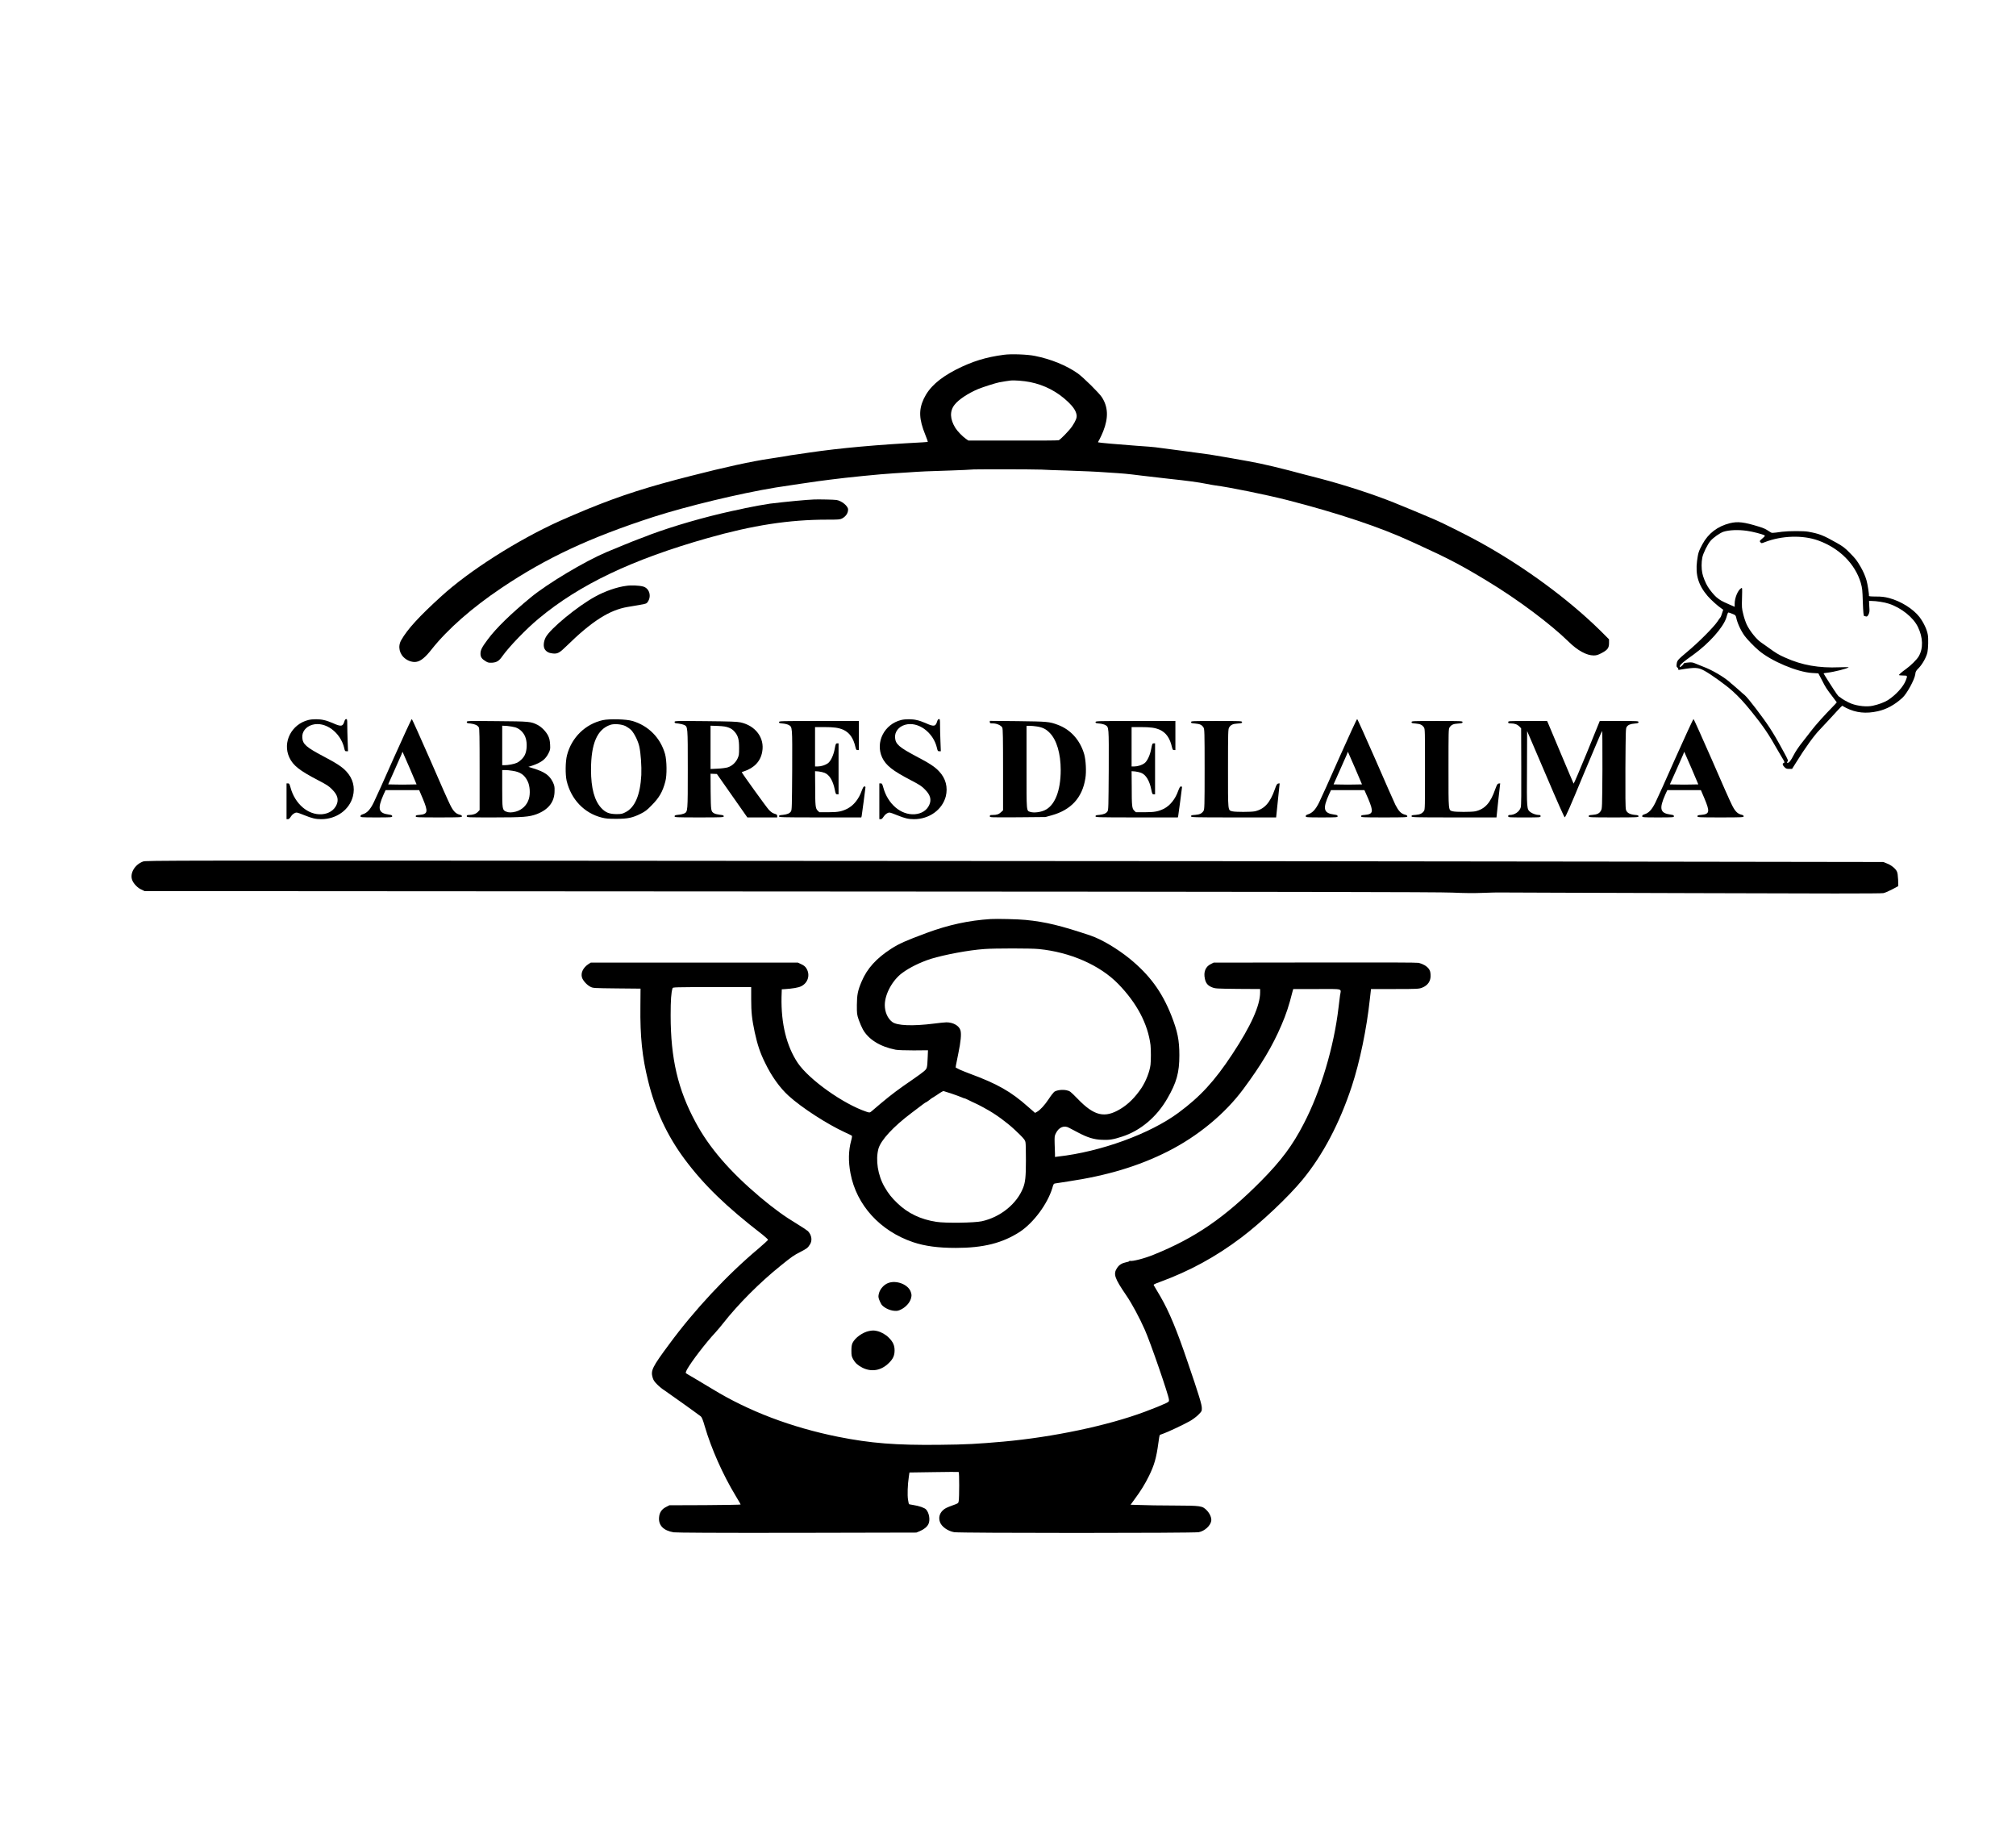 <?xml version="1.0" encoding="UTF-8"?>
<svg xmlns="http://www.w3.org/2000/svg" xmlns:xlink="http://www.w3.org/1999/xlink" width="62px" height="56px" viewBox="0 0 61 56" version="1.1">
<g id="surface1">
<path style=" stroke:none;fill-rule:nonzero;fill:rgb(0%,0%,0%);fill-opacity:1;" d="M 30.375 10.91 C 29.812 10.984 29.402 11.113 28.906 11.363 C 28.379 11.637 28.078 11.91 27.91 12.262 C 27.75 12.605 27.762 12.891 27.957 13.371 C 28.004 13.484 28.039 13.586 28.031 13.59 C 28.027 13.59 27.961 13.598 27.879 13.602 C 26.473 13.676 25.344 13.777 24.383 13.918 C 24.215 13.945 24.035 13.969 23.984 13.977 C 23.934 13.98 23.746 14.012 23.57 14.043 C 23.391 14.07 23.215 14.098 23.172 14.105 C 22.629 14.184 21.789 14.367 20.754 14.633 C 19.43 14.969 18.613 15.23 17.586 15.648 C 17.281 15.773 16.965 15.91 16.715 16.02 C 15.414 16.609 13.93 17.551 13.059 18.348 C 12.387 18.961 12.031 19.348 11.84 19.684 C 11.727 19.879 11.781 20.121 11.969 20.258 C 12.066 20.332 12.203 20.371 12.305 20.352 C 12.438 20.332 12.586 20.211 12.777 19.965 C 13.27 19.344 14.023 18.684 14.926 18.078 C 16.305 17.152 17.641 16.531 19.59 15.898 C 20.637 15.562 22.242 15.176 23.355 14.992 C 23.809 14.922 24.465 14.824 24.668 14.797 C 24.711 14.793 24.871 14.77 25.027 14.75 C 25.527 14.684 26.586 14.578 26.988 14.555 C 27.094 14.547 27.293 14.535 27.43 14.527 C 27.812 14.5 28.051 14.488 28.723 14.469 C 29.059 14.457 29.344 14.445 29.352 14.441 C 29.375 14.426 31.246 14.43 31.531 14.441 C 31.648 14.449 31.988 14.461 32.289 14.469 C 32.918 14.492 33.156 14.5 33.527 14.527 C 34.121 14.566 34.09 14.562 34.633 14.629 C 34.852 14.656 35.219 14.695 35.445 14.723 C 35.996 14.781 36.375 14.832 36.602 14.879 C 36.703 14.898 36.824 14.922 36.867 14.926 C 37.316 14.984 38.43 15.211 39.078 15.375 C 40.66 15.781 41.965 16.219 42.898 16.652 C 42.973 16.684 43.066 16.727 43.113 16.75 C 44.031 17.168 44.457 17.391 45.246 17.871 C 46.172 18.43 47.184 19.188 47.742 19.734 C 48.02 20.008 48.297 20.156 48.512 20.156 C 48.598 20.156 48.645 20.141 48.758 20.082 C 48.941 19.984 48.984 19.926 48.984 19.773 L 48.984 19.66 L 48.734 19.41 C 47.746 18.434 46.383 17.43 45.008 16.672 C 44.664 16.48 43.867 16.082 43.656 15.992 C 43.598 15.969 43.477 15.914 43.391 15.879 C 43.238 15.812 42.758 15.613 42.363 15.453 C 41.734 15.199 40.812 14.902 40.094 14.715 C 39.969 14.684 39.773 14.629 39.656 14.602 C 38.902 14.398 38.336 14.262 37.895 14.184 C 37.645 14.137 36.832 13.996 36.703 13.977 C 36.414 13.938 35.23 13.777 35.031 13.754 C 34.992 13.746 34.723 13.727 34.441 13.707 C 33.898 13.668 33.281 13.613 33.27 13.602 C 33.266 13.598 33.289 13.551 33.32 13.5 C 33.352 13.441 33.398 13.336 33.43 13.258 C 33.594 12.84 33.578 12.512 33.387 12.215 C 33.289 12.07 32.824 11.613 32.648 11.484 C 32.305 11.242 31.824 11.043 31.328 10.945 C 31.105 10.898 30.59 10.879 30.375 10.91 Z M 31.18 11.75 C 31.625 11.84 32.016 12.043 32.348 12.359 C 32.508 12.512 32.59 12.637 32.609 12.758 C 32.625 12.84 32.586 12.938 32.473 13.109 C 32.383 13.242 32.117 13.512 32.059 13.539 C 32.031 13.547 31.398 13.551 30.648 13.547 L 29.281 13.547 L 29.207 13.496 C 29.105 13.426 28.945 13.262 28.879 13.156 C 28.715 12.887 28.703 12.645 28.855 12.449 C 28.977 12.289 29.273 12.094 29.578 11.965 C 29.73 11.902 30.125 11.777 30.227 11.758 C 30.348 11.734 30.508 11.711 30.57 11.703 C 30.691 11.688 30.984 11.711 31.18 11.75 Z M 31.18 11.75 "/>
<path style=" stroke:none;fill-rule:nonzero;fill:rgb(0%,0%,0%);fill-opacity:1;" d="M 24.547 15.359 C 24.316 15.367 23.691 15.426 23.18 15.488 C 23.055 15.504 22.602 15.586 22.426 15.625 C 22.336 15.645 22.152 15.688 22.008 15.715 C 21.156 15.902 20.211 16.176 19.504 16.438 C 19.41 16.477 19.254 16.535 19.16 16.57 C 18.965 16.641 18.516 16.828 18.148 16.98 C 17.469 17.27 16.348 17.941 15.828 18.367 C 15.211 18.875 14.754 19.32 14.5 19.664 C 14.324 19.898 14.277 19.988 14.277 20.102 C 14.277 20.207 14.32 20.266 14.438 20.336 C 14.508 20.379 14.535 20.383 14.637 20.379 C 14.781 20.367 14.848 20.324 14.949 20.18 C 15.152 19.891 15.691 19.332 16.07 19.02 C 17.332 17.969 18.949 17.203 21.262 16.547 C 22.652 16.152 23.77 15.98 24.941 15.98 C 25.281 15.98 25.332 15.977 25.395 15.945 C 25.512 15.883 25.582 15.781 25.582 15.668 C 25.582 15.562 25.383 15.398 25.223 15.375 C 25.137 15.363 24.727 15.355 24.547 15.359 Z M 24.547 15.359 "/>
<path style=" stroke:none;fill-rule:nonzero;fill:rgb(0%,0%,0%);fill-opacity:1;" d="M 52.699 16.09 C 52.324 16.184 52.035 16.402 51.855 16.738 C 51.734 16.965 51.727 16.996 51.691 17.25 C 51.637 17.68 51.73 17.992 52.016 18.328 C 52.121 18.449 52.324 18.633 52.457 18.723 L 52.496 18.75 L 52.461 18.855 C 52.445 18.91 52.422 18.973 52.41 18.984 C 52.395 19 52.355 19.059 52.316 19.117 C 52.199 19.289 51.727 19.766 51.367 20.062 C 51.102 20.285 51.078 20.312 51.066 20.41 C 51.055 20.484 51.059 20.508 51.086 20.527 C 51.105 20.539 51.117 20.562 51.113 20.578 C 51.109 20.602 51.121 20.605 51.168 20.594 C 51.637 20.516 51.723 20.52 51.922 20.629 C 52.121 20.738 52.578 21.066 52.777 21.246 C 52.98 21.43 53.125 21.586 53.363 21.879 C 53.723 22.324 53.898 22.582 54.176 23.078 C 54.195 23.109 54.25 23.199 54.293 23.277 C 54.387 23.43 54.395 23.449 54.352 23.465 C 54.309 23.48 54.32 23.531 54.379 23.59 C 54.426 23.637 54.449 23.645 54.523 23.645 L 54.613 23.645 L 54.734 23.453 C 55.02 22.988 55.309 22.594 55.469 22.434 C 55.504 22.398 55.656 22.234 55.801 22.078 C 55.945 21.918 56.086 21.77 56.109 21.746 L 56.156 21.703 L 56.277 21.77 C 56.582 21.922 56.887 21.953 57.254 21.871 C 57.516 21.812 57.762 21.68 58.004 21.461 C 58.141 21.34 58.379 20.902 58.402 20.738 C 58.41 20.652 58.422 20.629 58.516 20.535 C 58.629 20.414 58.746 20.203 58.777 20.055 C 58.801 19.938 58.809 19.637 58.789 19.523 C 58.762 19.359 58.66 19.145 58.531 18.973 C 58.336 18.723 57.961 18.488 57.598 18.391 C 57.457 18.355 57.371 18.344 57.191 18.344 C 57.031 18.344 56.973 18.336 56.977 18.324 C 56.988 18.293 56.934 17.949 56.902 17.844 C 56.859 17.699 56.805 17.578 56.723 17.434 C 56.609 17.238 56.574 17.188 56.383 16.996 C 56.246 16.855 56.176 16.801 55.988 16.695 C 55.574 16.461 55.457 16.414 55.117 16.352 C 54.977 16.324 54.5 16.328 54.305 16.352 C 53.973 16.398 53.996 16.398 53.922 16.348 C 53.789 16.262 53.758 16.246 53.594 16.195 C 53.129 16.051 52.941 16.031 52.699 16.09 Z M 53.227 16.324 C 53.406 16.348 53.699 16.426 53.762 16.461 C 53.789 16.477 53.781 16.488 53.699 16.559 C 53.609 16.637 53.609 16.637 53.641 16.676 C 53.672 16.711 53.676 16.711 53.773 16.672 C 54.297 16.469 54.941 16.449 55.418 16.621 C 56.066 16.855 56.551 17.336 56.727 17.926 C 56.773 18.094 56.777 18.137 56.789 18.508 C 56.801 18.844 56.812 18.945 56.832 18.945 C 56.84 18.945 56.863 18.949 56.887 18.957 C 56.918 18.965 56.934 18.953 56.965 18.895 C 56.996 18.828 57 18.797 56.988 18.648 L 56.98 18.48 L 57.051 18.48 C 57.199 18.48 57.461 18.52 57.594 18.566 C 57.973 18.691 58.344 18.988 58.484 19.281 C 58.641 19.602 58.652 19.941 58.508 20.184 C 58.453 20.281 58.262 20.469 58.121 20.57 C 57.977 20.672 57.891 20.75 57.902 20.762 C 57.91 20.766 57.969 20.773 58.031 20.773 C 58.164 20.773 58.168 20.777 58.113 20.918 C 58.039 21.117 57.801 21.375 57.559 21.531 C 57.441 21.602 57.273 21.664 57.094 21.703 C 56.914 21.742 56.641 21.715 56.434 21.637 C 56.332 21.598 56.145 21.492 56.105 21.453 C 56.09 21.438 56.07 21.426 56.062 21.426 C 56.055 21.426 56.02 21.387 55.984 21.336 C 55.91 21.234 55.582 20.719 55.582 20.707 C 55.582 20.703 55.629 20.695 55.688 20.688 C 55.906 20.664 56.316 20.559 56.355 20.52 C 56.359 20.512 56.234 20.516 56.07 20.52 C 55.441 20.547 54.918 20.457 54.402 20.223 C 54.203 20.137 54.102 20.074 53.879 19.91 C 53.777 19.836 53.676 19.766 53.652 19.75 C 53.516 19.656 53.312 19.402 53.219 19.207 C 53.188 19.141 53.137 18.996 53.113 18.891 C 53.066 18.703 53.066 18.676 53.074 18.383 C 53.082 18.078 53.082 18.07 53.051 18.086 C 52.949 18.141 52.848 18.383 52.848 18.566 L 52.848 18.66 L 52.66 18.578 C 52.438 18.48 52.406 18.461 52.285 18.363 C 52.211 18.297 52.094 18.16 52.02 18.039 C 51.957 17.941 51.871 17.73 51.852 17.621 C 51.824 17.484 51.824 17.293 51.852 17.148 C 51.875 17.023 52.012 16.738 52.105 16.633 C 52.191 16.531 52.398 16.387 52.504 16.352 C 52.68 16.297 52.953 16.285 53.227 16.324 Z M 52.773 18.875 C 52.867 18.91 52.879 18.922 52.895 18.988 C 52.926 19.148 53.031 19.383 53.152 19.551 C 53.223 19.652 53.445 19.883 53.594 20.008 C 53.977 20.332 54.773 20.668 55.23 20.695 L 55.422 20.707 L 55.535 20.922 C 55.648 21.145 55.668 21.176 55.871 21.441 C 55.934 21.523 55.988 21.594 55.988 21.598 C 55.988 21.605 55.922 21.672 55.844 21.754 C 55.621 21.98 55.336 22.297 55.227 22.441 C 55.172 22.512 55.043 22.68 54.941 22.809 C 54.832 22.941 54.715 23.117 54.668 23.211 C 54.578 23.387 54.523 23.457 54.48 23.457 C 54.445 23.457 54.445 23.438 54.48 23.414 C 54.5 23.395 54.48 23.348 54.367 23.141 C 54.121 22.688 54.062 22.594 53.922 22.375 C 53.715 22.059 53.258 21.461 53.16 21.379 C 53.137 21.359 53.051 21.289 52.977 21.219 C 52.898 21.152 52.816 21.082 52.793 21.059 C 52.77 21.043 52.719 21 52.684 20.965 C 52.496 20.805 52.156 20.605 51.887 20.504 C 51.789 20.465 51.672 20.418 51.625 20.398 C 51.551 20.367 51.512 20.363 51.406 20.375 C 51.32 20.383 51.277 20.395 51.277 20.41 C 51.277 20.434 51.191 20.512 51.164 20.512 C 51.156 20.512 51.156 20.492 51.168 20.469 C 51.191 20.418 51.266 20.355 51.578 20.133 C 52.059 19.785 52.488 19.305 52.59 19 C 52.609 18.934 52.629 18.867 52.637 18.855 C 52.645 18.828 52.66 18.828 52.773 18.875 Z M 52.773 18.875 "/>
<path style=" stroke:none;fill-rule:nonzero;fill:rgb(0%,0%,0%);fill-opacity:1;" d="M 18.758 18.016 C 18.477 18.051 18.105 18.18 17.809 18.344 C 17.262 18.641 16.426 19.332 16.285 19.594 C 16.215 19.727 16.203 19.883 16.254 19.965 C 16.301 20.039 16.375 20.082 16.492 20.094 C 16.645 20.113 16.707 20.078 16.918 19.871 C 17.699 19.105 18.242 18.758 18.805 18.664 C 19.371 18.57 19.375 18.57 19.41 18.523 C 19.547 18.348 19.477 18.086 19.273 18.035 C 19.164 18.004 18.902 17.992 18.758 18.016 Z M 18.758 18.016 "/>
<path style=" stroke:none;fill-rule:nonzero;fill:rgb(0%,0%,0%);fill-opacity:1;" d="M 8.984 22.141 C 8.465 22.27 8.18 22.824 8.398 23.293 C 8.512 23.539 8.715 23.699 9.273 23.988 C 9.551 24.133 9.613 24.172 9.715 24.277 C 9.883 24.445 9.922 24.59 9.848 24.754 C 9.773 24.918 9.609 25.023 9.402 25.039 C 8.977 25.07 8.57 24.723 8.434 24.215 C 8.402 24.105 8.395 24.09 8.355 24.09 L 8.312 24.09 L 8.312 25.191 L 8.355 25.191 C 8.383 25.191 8.41 25.168 8.441 25.117 C 8.484 25.043 8.562 24.988 8.625 24.988 C 8.645 24.988 8.754 25.023 8.863 25.07 C 9.094 25.164 9.211 25.191 9.379 25.191 C 9.848 25.191 10.246 24.902 10.352 24.492 C 10.426 24.211 10.352 23.938 10.152 23.723 C 10.023 23.582 9.848 23.469 9.438 23.254 C 8.922 22.98 8.812 22.887 8.797 22.688 C 8.781 22.508 8.902 22.348 9.102 22.289 C 9.5 22.172 9.973 22.52 10.086 23.004 C 10.105 23.094 10.113 23.102 10.156 23.102 L 10.203 23.102 L 10.191 22.781 C 10.184 22.605 10.18 22.383 10.18 22.285 C 10.18 22.133 10.176 22.113 10.145 22.113 C 10.121 22.113 10.105 22.137 10.09 22.188 C 10.043 22.344 9.988 22.352 9.73 22.234 C 9.648 22.199 9.531 22.156 9.469 22.145 C 9.332 22.109 9.113 22.109 8.984 22.141 Z M 8.984 22.141 "/>
<path style=" stroke:none;fill-rule:nonzero;fill:rgb(0%,0%,0%);fill-opacity:1;" d="M 11.617 23.293 C 11.332 23.941 11.051 24.562 10.996 24.672 C 10.887 24.895 10.789 25 10.66 25.039 C 10.605 25.055 10.586 25.074 10.586 25.098 C 10.586 25.133 10.598 25.137 11.074 25.137 C 11.543 25.137 11.562 25.133 11.562 25.102 C 11.562 25.07 11.543 25.062 11.469 25.051 C 11.133 25.008 11.098 24.879 11.301 24.422 L 11.359 24.297 L 12.391 24.297 L 12.504 24.562 C 12.672 24.965 12.66 25.035 12.402 25.059 C 12.301 25.066 12.285 25.074 12.285 25.102 C 12.285 25.133 12.312 25.137 12.996 25.137 C 13.664 25.137 13.707 25.133 13.707 25.102 C 13.707 25.078 13.684 25.062 13.617 25.047 C 13.512 25.016 13.438 24.941 13.344 24.75 C 13.301 24.668 13.023 24.047 12.727 23.359 C 12.426 22.676 12.176 22.113 12.164 22.113 C 12.152 22.113 11.906 22.648 11.617 23.293 Z M 12.094 24.125 C 11.977 24.129 11.777 24.129 11.656 24.125 L 11.438 24.121 L 11.621 23.711 C 11.719 23.484 11.82 23.258 11.844 23.207 L 11.879 23.117 L 12.098 23.617 L 12.312 24.121 Z M 12.094 24.125 "/>
<path style=" stroke:none;fill-rule:nonzero;fill:rgb(0%,0%,0%);fill-opacity:1;" d="M 18.039 22.145 C 17.5 22.266 17.078 22.68 16.938 23.223 C 16.887 23.418 16.883 23.812 16.926 24.008 C 17.062 24.582 17.465 25.004 18.004 25.141 C 18.141 25.176 18.215 25.18 18.461 25.18 C 18.809 25.18 18.957 25.148 19.211 25.02 C 19.336 24.957 19.402 24.91 19.543 24.762 C 19.773 24.531 19.879 24.348 19.961 24.035 C 20.016 23.844 20.008 23.383 19.953 23.188 C 19.812 22.688 19.441 22.316 18.953 22.172 C 18.766 22.113 18.234 22.102 18.039 22.145 Z M 18.738 22.328 C 18.789 22.355 18.871 22.41 18.914 22.453 C 19.008 22.555 19.125 22.785 19.164 22.969 C 19.207 23.18 19.234 23.555 19.223 23.832 C 19.191 24.445 19.027 24.836 18.73 24.98 C 18.641 25.027 18.609 25.035 18.453 25.035 C 18.234 25.031 18.125 24.988 17.992 24.848 C 17.781 24.621 17.676 24.238 17.676 23.672 C 17.676 22.863 17.867 22.426 18.273 22.289 C 18.395 22.25 18.617 22.27 18.738 22.328 Z M 18.738 22.328 "/>
<path style=" stroke:none;fill-rule:nonzero;fill:rgb(0%,0%,0%);fill-opacity:1;" d="M 27.215 22.141 C 26.695 22.27 26.414 22.824 26.629 23.293 C 26.746 23.539 26.949 23.699 27.504 23.988 C 27.781 24.133 27.844 24.172 27.945 24.277 C 28.113 24.445 28.152 24.59 28.078 24.754 C 28.004 24.918 27.844 25.023 27.633 25.039 C 27.207 25.07 26.801 24.723 26.664 24.215 C 26.633 24.105 26.625 24.09 26.586 24.09 L 26.543 24.09 L 26.543 25.191 L 26.586 25.191 C 26.613 25.191 26.641 25.168 26.672 25.117 C 26.719 25.043 26.793 24.988 26.855 24.988 C 26.879 24.988 26.984 25.023 27.094 25.07 C 27.324 25.164 27.441 25.191 27.609 25.191 C 28.078 25.191 28.477 24.902 28.586 24.492 C 28.656 24.211 28.586 23.938 28.383 23.723 C 28.254 23.582 28.082 23.469 27.668 23.254 C 27.156 22.98 27.043 22.887 27.027 22.688 C 27.012 22.508 27.133 22.348 27.332 22.289 C 27.73 22.172 28.207 22.52 28.316 23.004 C 28.336 23.094 28.344 23.102 28.387 23.102 L 28.434 23.102 L 28.422 22.781 C 28.414 22.605 28.41 22.383 28.41 22.285 C 28.41 22.133 28.406 22.113 28.375 22.113 C 28.352 22.113 28.336 22.137 28.32 22.188 C 28.273 22.344 28.219 22.352 27.961 22.234 C 27.879 22.199 27.762 22.156 27.699 22.145 C 27.562 22.109 27.344 22.109 27.215 22.141 Z M 27.215 22.141 "/>
<path style=" stroke:none;fill-rule:nonzero;fill:rgb(0%,0%,0%);fill-opacity:1;" d="M 40.691 23.293 C 40.406 23.941 40.125 24.562 40.07 24.672 C 39.961 24.895 39.859 25 39.734 25.039 C 39.68 25.055 39.656 25.074 39.656 25.098 C 39.656 25.133 39.672 25.137 40.148 25.137 C 40.617 25.137 40.637 25.133 40.637 25.102 C 40.637 25.07 40.617 25.062 40.543 25.051 C 40.203 25.008 40.168 24.879 40.375 24.422 L 40.434 24.297 L 41.461 24.297 L 41.578 24.562 C 41.746 24.965 41.734 25.035 41.477 25.059 C 41.375 25.066 41.359 25.074 41.359 25.102 C 41.359 25.133 41.387 25.137 42.07 25.137 C 42.738 25.137 42.781 25.133 42.781 25.102 C 42.781 25.078 42.754 25.062 42.691 25.047 C 42.586 25.016 42.512 24.941 42.414 24.75 C 42.375 24.668 42.098 24.047 41.801 23.359 C 41.5 22.676 41.25 22.113 41.238 22.113 C 41.223 22.113 40.98 22.648 40.691 23.293 Z M 41.168 24.125 C 41.051 24.129 40.852 24.129 40.73 24.125 L 40.512 24.121 L 40.695 23.711 C 40.793 23.484 40.895 23.258 40.918 23.207 L 40.953 23.117 L 41.172 23.617 L 41.387 24.121 Z M 41.168 24.125 "/>
<path style=" stroke:none;fill-rule:nonzero;fill:rgb(0%,0%,0%);fill-opacity:1;" d="M 51.035 23.293 C 50.75 23.941 50.469 24.562 50.414 24.672 C 50.305 24.895 50.207 25 50.078 25.039 C 50.023 25.055 50.004 25.074 50.004 25.098 C 50.004 25.133 50.016 25.137 50.492 25.137 C 50.961 25.137 50.98 25.133 50.98 25.102 C 50.98 25.07 50.961 25.062 50.887 25.051 C 50.551 25.008 50.516 24.879 50.719 24.422 L 50.777 24.297 L 51.809 24.297 L 51.922 24.562 C 52.09 24.965 52.078 25.035 51.82 25.059 C 51.719 25.066 51.703 25.074 51.703 25.102 C 51.703 25.133 51.73 25.137 52.414 25.137 C 53.082 25.137 53.125 25.133 53.125 25.102 C 53.125 25.078 53.102 25.062 53.035 25.047 C 52.93 25.016 52.855 24.941 52.762 24.75 C 52.719 24.668 52.441 24.047 52.145 23.359 C 51.844 22.676 51.594 22.113 51.582 22.113 C 51.57 22.113 51.324 22.648 51.035 23.293 Z M 51.512 24.125 C 51.395 24.129 51.195 24.129 51.074 24.125 L 50.855 24.121 L 51.039 23.711 C 51.137 23.484 51.238 23.258 51.262 23.207 L 51.297 23.117 L 51.516 23.617 L 51.73 24.121 Z M 51.512 24.125 "/>
<path style=" stroke:none;fill-rule:nonzero;fill:rgb(0%,0%,0%);fill-opacity:1;" d="M 13.855 22.203 C 13.855 22.234 13.871 22.242 13.973 22.25 C 14.109 22.266 14.191 22.305 14.227 22.371 C 14.246 22.41 14.25 22.664 14.25 23.664 L 14.25 24.91 L 14.195 24.969 C 14.133 25.031 14.043 25.059 13.922 25.062 C 13.867 25.062 13.855 25.07 13.855 25.098 C 13.855 25.137 13.867 25.137 14.691 25.137 C 15.602 25.137 15.773 25.121 16.008 25.035 C 16.371 24.895 16.555 24.656 16.555 24.324 C 16.559 24.188 16.551 24.156 16.5 24.047 C 16.398 23.844 16.254 23.738 15.914 23.633 L 15.75 23.582 L 15.871 23.543 C 16.148 23.449 16.277 23.348 16.367 23.168 C 16.422 23.059 16.426 23.039 16.418 22.895 C 16.41 22.77 16.398 22.711 16.359 22.629 C 16.293 22.496 16.16 22.359 16.035 22.293 C 15.828 22.188 15.789 22.184 14.781 22.176 C 13.875 22.168 13.855 22.168 13.855 22.203 Z M 15.348 22.367 C 15.5 22.414 15.629 22.551 15.672 22.715 C 15.715 22.867 15.703 23.078 15.648 23.199 C 15.605 23.301 15.5 23.406 15.398 23.457 C 15.316 23.496 15.129 23.531 15.012 23.531 L 14.945 23.531 L 14.945 22.316 L 15.098 22.324 C 15.18 22.332 15.293 22.352 15.348 22.367 Z M 15.262 23.703 C 15.504 23.738 15.637 23.832 15.73 24.031 C 15.797 24.168 15.812 24.406 15.766 24.562 C 15.711 24.754 15.562 24.902 15.367 24.957 C 15.238 24.992 15.145 24.992 15.062 24.957 C 14.949 24.91 14.945 24.875 14.945 24.242 L 14.945 23.68 L 15.039 23.68 C 15.086 23.68 15.191 23.691 15.262 23.703 Z M 15.262 23.703 "/>
<path style=" stroke:none;fill-rule:nonzero;fill:rgb(0%,0%,0%);fill-opacity:1;" d="M 20.246 22.203 C 20.246 22.234 20.262 22.242 20.363 22.25 C 20.43 22.258 20.508 22.277 20.543 22.293 C 20.652 22.352 20.652 22.332 20.652 23.652 C 20.652 24.977 20.652 24.957 20.543 25.016 C 20.508 25.031 20.43 25.051 20.363 25.055 C 20.266 25.066 20.246 25.074 20.246 25.102 C 20.246 25.133 20.277 25.137 21.004 25.137 C 21.727 25.137 21.758 25.133 21.758 25.102 C 21.758 25.074 21.738 25.066 21.641 25.055 C 21.574 25.047 21.496 25.031 21.465 25.012 C 21.363 24.953 21.363 24.949 21.355 24.348 L 21.352 23.793 L 21.547 23.801 L 22.484 25.137 L 23.402 25.137 L 23.402 25.09 C 23.402 25.055 23.387 25.043 23.32 25.023 C 23.262 25.008 23.215 24.973 23.148 24.906 C 23.074 24.828 22.312 23.77 22.312 23.746 C 22.312 23.742 22.344 23.73 22.383 23.719 C 22.699 23.613 22.891 23.41 22.941 23.117 C 23.02 22.695 22.738 22.316 22.277 22.215 C 22.16 22.191 21.969 22.184 21.191 22.176 C 20.262 22.168 20.246 22.168 20.246 22.203 Z M 21.91 22.375 C 21.984 22.402 22.039 22.441 22.09 22.5 C 22.199 22.625 22.23 22.734 22.23 23 C 22.23 23.207 22.227 23.23 22.18 23.332 C 22.117 23.461 22.004 23.559 21.879 23.598 C 21.828 23.613 21.688 23.633 21.57 23.637 L 21.352 23.648 L 21.352 22.316 L 21.582 22.324 C 21.75 22.332 21.832 22.344 21.91 22.375 Z M 21.91 22.375 "/>
<path style=" stroke:none;fill-rule:nonzero;fill:rgb(0%,0%,0%);fill-opacity:1;" d="M 23.457 22.207 C 23.457 22.234 23.477 22.242 23.578 22.25 C 23.641 22.254 23.723 22.277 23.754 22.293 C 23.871 22.363 23.867 22.32 23.863 23.676 C 23.855 24.812 23.855 24.906 23.824 24.953 C 23.781 25.016 23.711 25.043 23.574 25.059 C 23.477 25.066 23.457 25.074 23.457 25.102 C 23.457 25.133 23.5 25.137 24.723 25.137 L 25.988 25.137 L 26 25.094 C 26.008 25.043 26.117 24.242 26.117 24.207 C 26.117 24.195 26.105 24.184 26.082 24.184 C 26.059 24.184 26.039 24.219 26 24.32 C 25.91 24.574 25.754 24.766 25.562 24.867 C 25.391 24.953 25.277 24.977 24.98 24.977 L 24.699 24.977 L 24.645 24.926 C 24.578 24.859 24.57 24.773 24.57 24.188 L 24.566 23.715 L 24.676 23.723 C 24.738 23.73 24.82 23.75 24.859 23.766 C 25.008 23.824 25.117 24.008 25.172 24.277 C 25.199 24.414 25.207 24.426 25.246 24.426 L 25.289 24.426 L 25.289 22.859 L 25.246 22.859 C 25.207 22.859 25.199 22.875 25.172 23.02 C 25.137 23.219 25.051 23.402 24.965 23.469 C 24.887 23.527 24.754 23.57 24.645 23.57 L 24.566 23.57 L 24.566 22.359 L 24.832 22.359 C 25.156 22.359 25.289 22.379 25.434 22.441 C 25.629 22.531 25.746 22.699 25.809 22.977 C 25.828 23.051 25.836 23.066 25.871 23.066 L 25.914 23.066 L 25.914 22.172 L 24.688 22.172 C 23.5 22.172 23.457 22.172 23.457 22.207 Z M 23.457 22.207 "/>
<path style=" stroke:none;fill-rule:nonzero;fill:rgb(0%,0%,0%);fill-opacity:1;" d="M 29.941 22.207 C 29.941 22.242 29.953 22.246 30.039 22.246 C 30.156 22.246 30.293 22.309 30.324 22.375 C 30.344 22.41 30.348 22.715 30.348 23.672 L 30.348 24.918 L 30.285 24.977 C 30.219 25.039 30.156 25.062 30.023 25.062 C 29.953 25.062 29.941 25.066 29.941 25.102 C 29.941 25.137 29.945 25.137 30.797 25.133 L 31.652 25.125 L 31.836 25.074 C 32.438 24.91 32.785 24.531 32.879 23.938 C 32.914 23.738 32.895 23.375 32.844 23.195 C 32.719 22.762 32.426 22.434 32.031 22.289 C 31.77 22.191 31.711 22.188 30.797 22.176 L 29.941 22.168 Z M 31.387 22.34 C 31.562 22.367 31.668 22.418 31.781 22.535 C 31.996 22.75 32.121 23.172 32.121 23.68 C 32.121 24.324 31.938 24.777 31.625 24.918 C 31.488 24.98 31.293 25 31.191 24.969 C 31.062 24.926 31.07 25.004 31.07 23.594 L 31.07 22.32 L 31.164 22.32 C 31.215 22.32 31.316 22.328 31.387 22.34 Z M 31.387 22.34 "/>
<path style=" stroke:none;fill-rule:nonzero;fill:rgb(0%,0%,0%);fill-opacity:1;" d="M 33.191 22.207 C 33.191 22.234 33.211 22.242 33.312 22.25 C 33.375 22.254 33.457 22.277 33.488 22.293 C 33.605 22.363 33.602 22.32 33.598 23.676 C 33.59 24.812 33.59 24.906 33.559 24.953 C 33.516 25.016 33.445 25.043 33.309 25.059 C 33.211 25.066 33.191 25.074 33.191 25.102 C 33.191 25.133 33.234 25.137 34.457 25.137 L 35.723 25.137 L 35.734 25.094 C 35.742 25.043 35.852 24.242 35.852 24.207 C 35.852 24.195 35.84 24.184 35.816 24.184 C 35.793 24.184 35.773 24.219 35.734 24.32 C 35.645 24.574 35.488 24.766 35.301 24.867 C 35.125 24.953 35.012 24.977 34.715 24.977 L 34.434 24.977 L 34.379 24.926 C 34.312 24.859 34.305 24.773 34.305 24.188 L 34.301 23.715 L 34.41 23.723 C 34.473 23.73 34.555 23.75 34.594 23.766 C 34.742 23.824 34.852 24.008 34.906 24.277 C 34.934 24.414 34.941 24.426 34.98 24.426 L 35.023 24.426 L 35.023 22.859 L 34.98 22.859 C 34.941 22.859 34.934 22.875 34.906 23.02 C 34.871 23.219 34.785 23.402 34.699 23.469 C 34.621 23.527 34.488 23.57 34.379 23.57 L 34.301 23.57 L 34.301 22.359 L 34.566 22.359 C 34.891 22.359 35.023 22.379 35.168 22.441 C 35.363 22.531 35.48 22.699 35.543 22.977 C 35.562 23.051 35.57 23.066 35.605 23.066 L 35.648 23.066 L 35.648 22.172 L 34.422 22.172 C 33.234 22.172 33.191 22.172 33.191 22.207 Z M 33.191 22.207 "/>
<path style=" stroke:none;fill-rule:nonzero;fill:rgb(0%,0%,0%);fill-opacity:1;" d="M 36.129 22.207 C 36.129 22.234 36.148 22.242 36.258 22.25 C 36.398 22.262 36.461 22.289 36.512 22.371 C 36.543 22.418 36.547 22.508 36.547 23.652 C 36.547 24.801 36.543 24.891 36.512 24.938 C 36.461 25.016 36.398 25.047 36.258 25.059 C 36.148 25.066 36.129 25.07 36.129 25.102 C 36.129 25.133 36.176 25.137 37.438 25.137 L 38.746 25.137 L 38.855 24.09 L 38.812 24.094 C 38.773 24.102 38.758 24.125 38.707 24.27 C 38.559 24.691 38.383 24.883 38.09 24.949 C 37.969 24.973 37.492 24.973 37.398 24.949 C 37.258 24.91 37.266 24.977 37.266 23.625 C 37.266 22.508 37.27 22.418 37.301 22.371 C 37.352 22.289 37.414 22.258 37.562 22.25 C 37.684 22.242 37.699 22.234 37.699 22.207 C 37.699 22.172 37.668 22.172 36.914 22.172 C 36.16 22.172 36.129 22.172 36.129 22.207 Z M 36.129 22.207 "/>
<path style=" stroke:none;fill-rule:nonzero;fill:rgb(0%,0%,0%);fill-opacity:1;" d="M 42.91 22.207 C 42.91 22.234 42.926 22.242 43.039 22.25 C 43.176 22.262 43.238 22.289 43.293 22.371 C 43.324 22.418 43.324 22.508 43.324 23.652 C 43.324 24.801 43.324 24.891 43.293 24.938 C 43.238 25.016 43.176 25.047 43.039 25.059 C 42.926 25.066 42.91 25.07 42.91 25.102 C 42.91 25.133 42.953 25.137 44.219 25.137 L 45.523 25.137 L 45.578 24.613 L 45.637 24.09 L 45.59 24.094 C 45.551 24.102 45.539 24.125 45.484 24.27 C 45.34 24.691 45.164 24.883 44.871 24.949 C 44.746 24.973 44.273 24.973 44.18 24.949 C 44.039 24.91 44.047 24.977 44.047 23.625 C 44.047 22.508 44.047 22.418 44.078 22.371 C 44.133 22.289 44.191 22.258 44.344 22.25 C 44.461 22.242 44.48 22.234 44.48 22.207 C 44.48 22.172 44.449 22.172 43.695 22.172 C 42.941 22.172 42.91 22.172 42.91 22.207 Z M 42.91 22.207 "/>
<path style=" stroke:none;fill-rule:nonzero;fill:rgb(0%,0%,0%);fill-opacity:1;" d="M 45.883 22.207 C 45.883 22.238 45.895 22.246 45.961 22.246 C 46.082 22.246 46.164 22.277 46.227 22.34 L 46.281 22.398 L 46.285 23.57 C 46.289 24.398 46.285 24.77 46.27 24.824 C 46.234 24.957 46.086 25.062 45.93 25.062 C 45.895 25.062 45.883 25.07 45.883 25.098 C 45.883 25.137 45.895 25.137 46.383 25.137 C 46.867 25.137 46.879 25.137 46.879 25.098 C 46.879 25.07 46.867 25.062 46.832 25.062 C 46.746 25.062 46.637 25.023 46.57 24.977 C 46.453 24.883 46.453 24.898 46.461 23.625 L 46.465 22.48 L 47.031 23.801 C 47.391 24.648 47.605 25.129 47.621 25.133 C 47.645 25.137 47.789 24.809 48.199 23.816 C 48.504 23.094 48.758 22.488 48.77 22.48 C 48.781 22.469 48.781 22.891 48.781 23.664 C 48.773 24.836 48.773 24.867 48.734 24.93 C 48.688 25.016 48.617 25.047 48.473 25.059 C 48.375 25.066 48.359 25.07 48.359 25.102 C 48.359 25.133 48.387 25.137 49.125 25.137 C 49.859 25.137 49.891 25.133 49.891 25.102 C 49.891 25.074 49.871 25.066 49.773 25.059 C 49.621 25.043 49.527 24.992 49.504 24.898 C 49.488 24.852 49.484 24.441 49.488 23.617 C 49.496 22.492 49.496 22.398 49.527 22.355 C 49.57 22.289 49.637 22.262 49.777 22.25 C 49.871 22.242 49.891 22.234 49.891 22.207 C 49.891 22.172 49.863 22.172 49.293 22.172 L 48.699 22.172 L 48.305 23.141 C 48.086 23.676 47.902 24.105 47.895 24.098 C 47.891 24.09 47.711 23.672 47.5 23.168 C 47.289 22.664 47.105 22.234 47.098 22.211 L 47.078 22.172 L 46.48 22.172 C 45.895 22.172 45.883 22.172 45.883 22.207 Z M 45.883 22.207 "/>
<path style=" stroke:none;fill-rule:nonzero;fill:rgb(0%,0%,0%);fill-opacity:1;" d="M 3.902 26.492 C 3.641 26.586 3.48 26.867 3.57 27.074 C 3.613 27.18 3.738 27.309 3.848 27.355 L 3.945 27.402 L 23.801 27.414 C 39.125 27.422 43.773 27.43 44.168 27.449 C 44.516 27.465 44.82 27.469 45.109 27.457 C 45.348 27.449 45.578 27.441 45.625 27.445 C 45.672 27.445 48.32 27.457 51.516 27.465 C 55.488 27.48 57.355 27.48 57.418 27.465 C 57.469 27.457 57.594 27.402 57.695 27.348 L 57.879 27.25 L 57.875 27.055 C 57.867 26.922 57.859 26.84 57.836 26.797 C 57.793 26.707 57.656 26.598 57.527 26.551 L 57.418 26.508 L 49.41 26.496 C 45.008 26.488 32.988 26.477 22.703 26.473 C 4.379 26.457 3.996 26.461 3.902 26.492 Z M 3.902 26.492 "/>
<path style=" stroke:none;fill-rule:nonzero;fill:rgb(0%,0%,0%);fill-opacity:1;" d="M 29.969 28.262 C 29.289 28.305 28.668 28.441 27.992 28.691 C 27.332 28.938 27.164 29.012 26.906 29.176 C 26.453 29.469 26.168 29.781 26 30.18 C 25.879 30.461 25.855 30.594 25.852 30.906 C 25.852 31.176 25.852 31.191 25.91 31.363 C 25.945 31.461 26 31.59 26.035 31.652 C 26.207 31.965 26.57 32.188 27.047 32.281 C 27.117 32.293 27.34 32.301 27.602 32.301 L 28.039 32.297 L 28.031 32.496 C 28.016 32.852 28.012 32.855 27.922 32.938 C 27.879 32.977 27.734 33.082 27.598 33.176 C 27.102 33.516 26.938 33.641 26.59 33.93 C 26.461 34.043 26.328 34.152 26.301 34.176 C 26.246 34.219 26.246 34.219 26.148 34.188 C 25.434 33.949 24.387 33.203 24.035 32.688 C 23.688 32.168 23.52 31.48 23.535 30.664 L 23.543 30.422 L 23.625 30.418 C 23.871 30.402 24.059 30.371 24.141 30.328 C 24.352 30.223 24.422 29.977 24.301 29.781 C 24.266 29.723 24.223 29.688 24.145 29.652 L 24.039 29.602 L 17.668 29.602 L 17.59 29.652 C 17.434 29.758 17.355 29.918 17.398 30.059 C 17.426 30.152 17.547 30.289 17.656 30.344 C 17.738 30.387 17.754 30.387 18.473 30.395 L 19.199 30.402 L 19.195 30.945 C 19.184 31.879 19.25 32.508 19.434 33.246 C 19.652 34.137 20.02 34.926 20.551 35.641 C 21.141 36.434 21.828 37.102 22.957 37.973 C 23.047 38.047 23.121 38.113 23.121 38.129 C 23.117 38.137 22.988 38.258 22.832 38.391 C 21.863 39.203 20.859 40.277 20.078 41.34 C 19.562 42.035 19.508 42.145 19.57 42.359 C 19.594 42.441 19.621 42.484 19.715 42.578 C 19.777 42.641 19.879 42.723 19.938 42.758 C 20.02 42.812 20.91 43.445 21.051 43.555 C 21.082 43.578 21.117 43.66 21.176 43.867 C 21.375 44.547 21.73 45.348 22.125 46 C 22.207 46.137 22.277 46.254 22.277 46.266 C 22.277 46.273 21.785 46.281 21.184 46.285 L 20.086 46.289 L 19.98 46.344 C 19.855 46.406 19.781 46.512 19.77 46.652 C 19.742 46.906 19.906 47.07 20.219 47.121 C 20.309 47.133 21.473 47.141 24.012 47.137 L 27.68 47.129 L 27.785 47.086 C 27.91 47.035 28.012 46.953 28.051 46.871 C 28.113 46.75 28.078 46.523 27.98 46.418 C 27.934 46.367 27.766 46.309 27.586 46.281 C 27.516 46.27 27.457 46.258 27.453 46.254 C 27.449 46.25 27.438 46.191 27.426 46.121 C 27.402 45.98 27.414 45.648 27.449 45.422 L 27.469 45.281 L 28.219 45.27 C 28.629 45.262 28.977 45.262 28.984 45.266 C 29.004 45.277 29.004 46.051 28.984 46.16 C 28.973 46.23 28.969 46.23 28.805 46.289 C 28.605 46.363 28.562 46.383 28.496 46.445 C 28.391 46.543 28.359 46.68 28.41 46.812 C 28.461 46.949 28.648 47.082 28.844 47.117 C 28.992 47.148 36.238 47.148 36.367 47.117 C 36.547 47.082 36.723 46.922 36.75 46.773 C 36.766 46.68 36.711 46.547 36.613 46.445 C 36.473 46.305 36.445 46.301 35.598 46.297 C 35.195 46.297 34.73 46.289 34.566 46.281 L 34.27 46.273 L 34.406 46.086 C 34.578 45.855 34.715 45.633 34.832 45.395 C 34.996 45.062 35.062 44.84 35.125 44.371 C 35.141 44.246 35.16 44.141 35.164 44.133 C 35.164 44.129 35.211 44.105 35.266 44.09 C 35.387 44.051 35.902 43.809 36.09 43.703 C 36.168 43.66 36.285 43.574 36.348 43.512 C 36.461 43.398 36.461 43.398 36.461 43.301 C 36.461 43.195 36.379 42.918 36.023 41.879 C 35.691 40.898 35.457 40.336 35.188 39.871 C 35.094 39.711 35.004 39.559 34.992 39.539 C 34.965 39.5 34.973 39.496 35.184 39.418 C 36.086 39.086 36.887 38.652 37.672 38.059 C 38.289 37.594 39.121 36.809 39.559 36.277 C 40.188 35.512 40.699 34.539 41.074 33.402 C 41.32 32.652 41.531 31.637 41.629 30.719 L 41.664 30.414 L 42.395 30.414 C 43.09 30.414 43.133 30.41 43.23 30.375 C 43.414 30.305 43.508 30.164 43.496 29.977 C 43.492 29.883 43.477 29.844 43.438 29.789 C 43.375 29.707 43.262 29.641 43.129 29.609 C 43.055 29.598 42.211 29.594 39.926 29.598 L 36.824 29.602 L 36.734 29.648 C 36.574 29.727 36.508 29.891 36.555 30.098 C 36.582 30.234 36.645 30.309 36.77 30.359 C 36.875 30.402 36.898 30.402 37.566 30.41 L 38.254 30.414 L 38.254 30.516 C 38.254 30.922 37.973 31.547 37.398 32.418 C 36.852 33.246 36.414 33.723 35.742 34.219 C 34.867 34.867 33.355 35.418 32.039 35.566 L 31.945 35.578 L 31.945 35.48 C 31.945 35.426 31.938 35.281 31.934 35.16 C 31.93 34.945 31.93 34.93 31.977 34.84 C 32.066 34.664 32.227 34.598 32.375 34.68 C 32.414 34.699 32.531 34.762 32.641 34.82 C 32.934 34.977 33.141 35.043 33.391 35.051 C 33.605 35.062 33.734 35.043 34.008 34.953 C 34.57 34.773 35.078 34.348 35.406 33.77 C 35.684 33.289 35.77 32.984 35.77 32.453 C 35.77 31.984 35.715 31.715 35.52 31.219 C 35.23 30.492 34.855 29.984 34.246 29.484 C 33.855 29.168 33.379 28.887 33.047 28.773 C 32.133 28.465 31.652 28.348 31.043 28.289 C 30.82 28.266 30.148 28.25 29.969 28.262 Z M 31.441 29.184 C 32.41 29.277 33.328 29.68 33.891 30.258 C 34.465 30.848 34.801 31.488 34.883 32.137 C 34.898 32.27 34.898 32.621 34.883 32.742 C 34.855 32.965 34.742 33.246 34.605 33.457 C 34.41 33.746 34.199 33.957 33.957 34.102 C 33.473 34.395 33.148 34.316 32.641 33.789 C 32.41 33.555 32.406 33.551 32.297 33.527 C 32.168 33.5 31.992 33.523 31.918 33.578 C 31.895 33.602 31.82 33.691 31.758 33.789 C 31.629 33.984 31.488 34.137 31.395 34.188 L 31.332 34.223 L 31.121 34.039 C 30.586 33.562 30.168 33.328 29.312 33.012 C 29.219 32.977 29.082 32.922 29.012 32.891 L 28.891 32.828 L 28.898 32.766 C 28.906 32.727 28.941 32.559 28.973 32.391 C 29.047 32.035 29.07 31.801 29.039 31.688 C 29 31.543 28.816 31.438 28.605 31.438 C 28.555 31.438 28.383 31.457 28.223 31.477 C 27.574 31.559 27.078 31.543 26.934 31.422 C 26.793 31.312 26.711 31.113 26.711 30.906 C 26.711 30.574 26.945 30.141 27.25 29.918 C 27.484 29.746 27.801 29.594 28.121 29.488 C 28.562 29.355 29.281 29.219 29.773 29.184 C 30.086 29.16 31.211 29.16 31.441 29.184 Z M 22.602 30.719 C 22.602 31.137 22.625 31.336 22.711 31.746 C 22.797 32.133 22.875 32.375 23.035 32.695 C 23.227 33.094 23.484 33.453 23.75 33.695 C 24.152 34.062 24.945 34.574 25.492 34.824 C 25.598 34.871 25.691 34.918 25.699 34.926 C 25.707 34.934 25.699 35 25.676 35.078 C 25.594 35.383 25.586 35.711 25.656 36.082 C 25.84 37.059 26.566 37.855 27.582 38.199 C 27.945 38.32 28.348 38.375 28.895 38.375 C 29.746 38.375 30.328 38.227 30.867 37.879 C 31.289 37.598 31.715 37.023 31.863 36.535 C 31.898 36.406 31.906 36.398 31.961 36.391 C 31.996 36.387 32.168 36.359 32.344 36.332 C 33.551 36.152 34.52 35.859 35.41 35.41 C 36.34 34.941 37.176 34.25 37.742 33.484 C 38.289 32.746 38.633 32.172 38.91 31.523 C 39.055 31.184 39.137 30.941 39.25 30.492 L 39.273 30.414 L 40 30.414 C 40.836 30.414 40.746 30.387 40.711 30.613 C 40.703 30.684 40.68 30.852 40.664 30.992 C 40.523 32.195 40.117 33.555 39.598 34.551 C 39.25 35.227 38.902 35.691 38.285 36.316 C 37.172 37.438 36.254 38.07 34.984 38.582 C 34.703 38.699 34.316 38.797 34.25 38.773 C 34.234 38.766 34.227 38.77 34.234 38.777 C 34.242 38.785 34.195 38.805 34.133 38.816 C 34 38.844 33.914 38.898 33.852 38.996 C 33.734 39.18 33.773 39.301 34.141 39.84 C 34.312 40.09 34.543 40.52 34.707 40.891 C 34.883 41.285 35.438 42.898 35.449 43.035 C 35.457 43.098 35.449 43.105 35.355 43.152 C 35.238 43.207 34.973 43.316 34.707 43.414 C 33.555 43.844 31.875 44.195 30.355 44.332 C 29.555 44.402 29.23 44.422 28.391 44.43 C 27.051 44.445 26.277 44.383 25.277 44.184 C 23.84 43.895 22.527 43.398 21.41 42.715 C 21.23 42.609 20.98 42.457 20.855 42.383 C 20.727 42.309 20.613 42.242 20.598 42.23 C 20.582 42.215 20.59 42.188 20.633 42.105 C 20.773 41.859 21.199 41.301 21.508 40.969 C 21.578 40.891 21.684 40.766 21.738 40.695 C 22.207 40.098 22.863 39.441 23.508 38.922 C 23.852 38.645 23.906 38.605 24.113 38.5 C 24.309 38.398 24.344 38.375 24.406 38.273 C 24.488 38.152 24.465 37.984 24.348 37.859 C 24.324 37.836 24.172 37.734 24.012 37.637 C 23.633 37.41 23.305 37.172 22.875 36.812 C 21.941 36.023 21.309 35.289 20.895 34.516 C 20.348 33.508 20.125 32.551 20.125 31.223 C 20.125 30.75 20.141 30.527 20.184 30.387 C 20.191 30.359 20.266 30.355 21.395 30.355 L 22.602 30.355 Z M 28.762 33.629 C 28.875 33.668 29.016 33.719 29.07 33.742 C 29.121 33.766 29.168 33.781 29.168 33.777 C 29.168 33.773 29.223 33.797 29.293 33.832 C 29.359 33.867 29.445 33.906 29.48 33.922 C 29.57 33.957 29.934 34.156 30.043 34.23 C 30.258 34.371 30.324 34.422 30.5 34.562 C 30.605 34.645 30.766 34.793 30.859 34.887 C 31.004 35.031 31.031 35.07 31.039 35.137 C 31.047 35.18 31.051 35.43 31.051 35.695 C 31.051 36.191 31.031 36.359 30.965 36.527 C 30.773 37.02 30.266 37.43 29.695 37.555 C 29.469 37.605 28.578 37.617 28.301 37.574 C 27.812 37.5 27.418 37.309 27.098 37 C 26.918 36.828 26.82 36.703 26.703 36.5 C 26.496 36.141 26.422 35.668 26.516 35.324 C 26.59 35.062 26.965 34.652 27.535 34.223 C 27.891 33.953 27.961 33.898 27.977 33.898 C 27.984 33.898 28.023 33.871 28.07 33.836 C 28.113 33.801 28.152 33.77 28.156 33.77 C 28.164 33.77 28.227 33.727 28.301 33.68 C 28.469 33.566 28.504 33.547 28.527 33.555 C 28.539 33.559 28.645 33.594 28.762 33.629 Z M 28.762 33.629 "/>
<path style=" stroke:none;fill-rule:nonzero;fill:rgb(0%,0%,0%);fill-opacity:1;" d="M 26.809 39.457 C 26.684 39.508 26.574 39.629 26.535 39.758 C 26.512 39.848 26.508 39.871 26.531 39.949 C 26.547 39.996 26.582 40.07 26.605 40.109 C 26.668 40.203 26.848 40.297 27 40.309 C 27.098 40.316 27.121 40.312 27.223 40.262 C 27.363 40.188 27.477 40.062 27.516 39.93 C 27.539 39.836 27.539 39.82 27.512 39.734 C 27.438 39.5 27.066 39.355 26.809 39.457 Z M 26.809 39.457 "/>
<path style=" stroke:none;fill-rule:nonzero;fill:rgb(0%,0%,0%);fill-opacity:1;" d="M 26.23 40.93 C 26.031 40.969 25.797 41.137 25.719 41.297 C 25.695 41.352 25.684 41.41 25.684 41.535 C 25.684 41.688 25.691 41.711 25.738 41.801 C 25.801 41.914 25.879 41.984 26.023 42.059 C 26.305 42.199 26.602 42.148 26.836 41.914 C 26.965 41.789 27.012 41.684 27.012 41.527 C 27.012 41.375 26.965 41.266 26.836 41.137 C 26.734 41.035 26.602 40.961 26.469 40.93 C 26.375 40.91 26.344 40.91 26.23 40.93 Z M 26.23 40.93 "/>
</g>
</svg>
